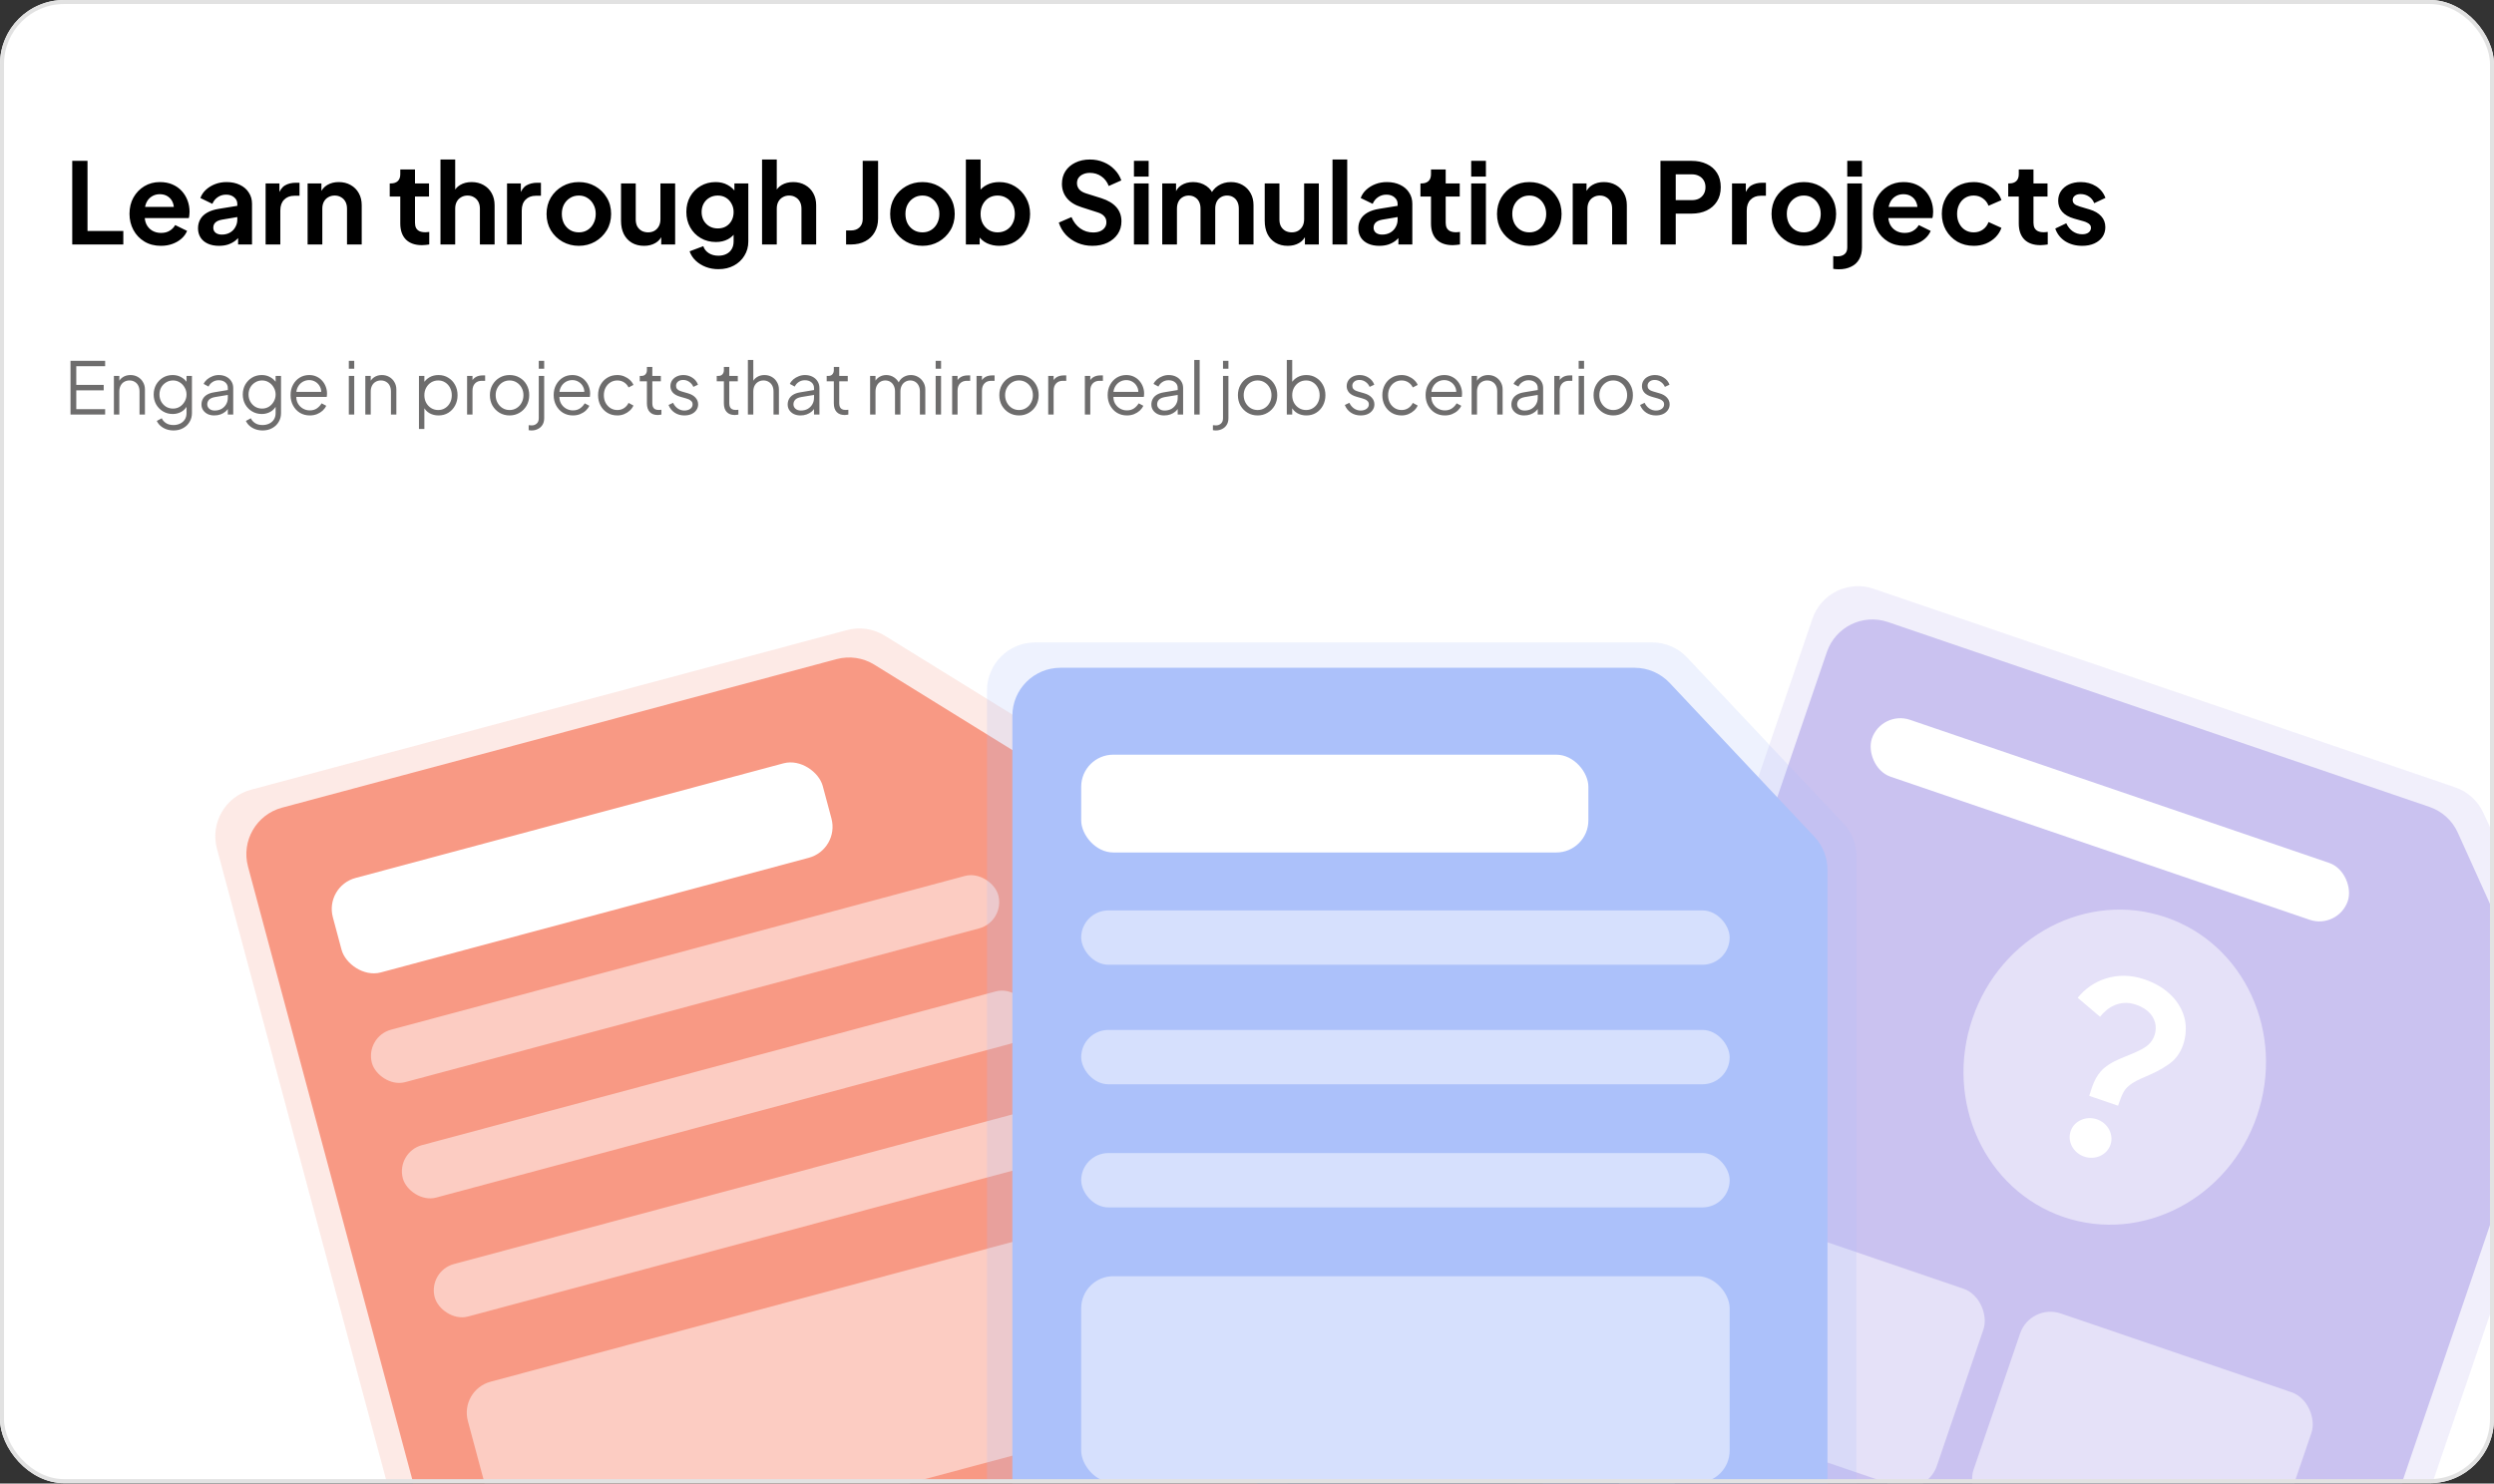 <svg width="400" height="238" viewBox="0 0 400 238" fill="none" xmlns="http://www.w3.org/2000/svg">
<rect x="0" y="0" width="400" height="238" fill="#333333" stroke="none"/>
<g clip-path="url(#clip0_0_405)">
<rect width="400" height="237.942" rx="10.289" fill="white"/>
<path d="M293.004 104.604C294.381 100.571 298.767 98.418 302.8 99.795L389.653 129.454C391.671 130.143 393.314 131.636 394.192 133.58L408.12 164.413C408.927 166.2 409.024 168.228 408.39 170.083L367.088 291.033C365.711 295.066 361.325 297.22 357.291 295.842L248.536 258.705C244.503 257.327 242.35 252.941 243.727 248.908L293.004 104.604Z" fill="#CBC3F0"/>
<path d="M290.689 99.264C292.066 95.231 296.452 93.078 300.485 94.455L393.771 126.31C395.76 126.99 397.386 128.451 398.273 130.357L413.449 162.962C414.29 164.768 414.399 166.828 413.756 168.712L370.603 295.082C369.226 299.115 364.84 301.268 360.807 299.891L243.959 259.99C239.926 258.612 237.772 254.226 239.15 250.193L290.689 99.264Z" fill="#CBC3F0" fill-opacity="0.25"/>
<rect x="301.781" y="113.925" width="80.656" height="9.646" rx="4.823" transform="rotate(18.854 301.781 113.925)" fill="white"/>
<rect x="274.266" y="192.87" width="48.092" height="33.441" rx="5.145" transform="rotate(18.854 274.266 192.87)" fill="white" fill-opacity="0.5"/>
<rect x="325.656" y="209.06" width="49.375" height="33.441" rx="5.145" transform="rotate(18.854 325.656 209.06)" fill="white" fill-opacity="0.5"/>
<rect x="260.1" y="235.024" width="103.705" height="11.04" rx="5.145" transform="rotate(18.854 260.1 235.024)" fill="white" fill-opacity="0.5"/>
<ellipse cx="339.174" cy="171.204" rx="24.116" ry="25.402" transform="rotate(18.854 339.174 171.204)" fill="#E5E1F8"/>
<path d="M337.462 171.36C339.402 169.701 342.186 169.281 344.188 167.91C346.301 166.477 346.717 162.593 342.595 161.185C339.896 160.263 337.916 161.726 336.815 163.121L333.234 160.077C335.457 157.278 339.475 155.593 343.964 157.126C347.718 158.408 349.744 160.887 350.369 163.339C350.9 165.441 350.456 168.881 347.914 170.686C345.092 172.679 342.979 172.86 341.406 174.227C340.772 174.779 340.459 175.173 339.703 177.388L335.086 175.811C335.468 174.639 335.926 172.673 337.462 171.36ZM338.49 183.656C337.928 185.301 336.03 186.157 334.273 185.557C332.516 184.957 331.538 183.119 332.1 181.474C332.662 179.828 334.559 178.972 336.317 179.572C338.074 180.173 339.052 182.01 338.49 183.656Z" fill="white"/>
<path d="M39.776 139.026C38.673 134.909 41.116 130.678 45.233 129.575L134.176 105.742C136.232 105.192 138.425 105.514 140.235 106.635L169.05 124.469C170.721 125.503 171.935 127.135 172.443 129.033L205.52 252.479C206.624 256.596 204.18 260.827 200.064 261.931L88.694 291.772C84.577 292.875 80.345 290.432 79.242 286.315L39.776 139.026Z" fill="#F99A85"/>
<path d="M34.795 136.15C33.692 132.034 36.135 127.802 40.252 126.699L135.838 101.087C137.893 100.536 140.084 100.858 141.894 101.977L172.984 121.201C174.657 122.235 175.871 123.868 176.38 125.767L211.815 258.011C212.918 262.128 210.475 266.36 206.358 267.463L86.57 299.56C82.453 300.663 78.221 298.22 77.118 294.103L34.795 136.15Z" fill="#F99A85" fill-opacity="0.2"/>
<rect x="52.052" y="142.185" width="81.345" height="15.688" rx="5.145" transform="rotate(-15 52.052 142.185)" fill="white"/>
<rect x="58.518" y="166.318" width="104.005" height="8.716" rx="4.358" transform="rotate(-15 58.518 166.318)" fill="white" fill-opacity="0.5"/>
<rect x="63.481" y="184.839" width="104.005" height="8.716" rx="4.358" transform="rotate(-15 63.481 184.839)" fill="white" fill-opacity="0.5"/>
<rect x="68.594" y="203.921" width="104.005" height="8.716" rx="4.358" transform="rotate(-15 68.594 203.921)" fill="white" fill-opacity="0.5"/>
<rect x="73.707" y="223.003" width="104.005" height="33.119" rx="5.145" transform="rotate(-15 73.707 223.003)" fill="white" fill-opacity="0.5"/>
<path d="M11.586 39.222V25.807H14.035V37.061H19.779V39.222H11.586ZM25.81 39.438C24.802 39.438 23.92 39.21 23.163 38.754C22.407 38.297 21.819 37.679 21.399 36.899C20.979 36.119 20.769 35.254 20.769 34.306C20.769 33.322 20.979 32.451 21.399 31.695C21.831 30.927 22.413 30.321 23.145 29.877C23.89 29.432 24.718 29.21 25.63 29.21C26.399 29.21 27.071 29.336 27.647 29.588C28.235 29.84 28.733 30.189 29.142 30.633C29.55 31.077 29.862 31.587 30.078 32.163C30.294 32.727 30.402 33.34 30.402 34C30.402 34.168 30.39 34.342 30.366 34.522C30.354 34.702 30.324 34.858 30.276 34.99H22.713V33.19H28.944L27.827 34.036C27.935 33.484 27.905 32.992 27.737 32.559C27.581 32.127 27.317 31.785 26.945 31.533C26.585 31.281 26.146 31.155 25.63 31.155C25.138 31.155 24.7 31.281 24.316 31.533C23.932 31.773 23.638 32.133 23.434 32.614C23.241 33.082 23.169 33.652 23.218 34.324C23.169 34.924 23.247 35.459 23.452 35.927C23.668 36.383 23.98 36.737 24.388 36.989C24.808 37.241 25.288 37.367 25.828 37.367C26.369 37.367 26.825 37.253 27.197 37.025C27.581 36.797 27.881 36.491 28.097 36.107L30.006 37.043C29.814 37.511 29.514 37.925 29.106 38.285C28.697 38.646 28.211 38.928 27.647 39.132C27.095 39.336 26.483 39.438 25.81 39.438ZM35.126 39.438C34.442 39.438 33.848 39.324 33.343 39.096C32.839 38.868 32.449 38.544 32.173 38.123C31.897 37.691 31.759 37.193 31.759 36.629C31.759 36.089 31.879 35.609 32.119 35.188C32.359 34.756 32.731 34.396 33.235 34.108C33.74 33.82 34.376 33.616 35.144 33.496L38.349 32.974V34.774L35.594 35.242C35.126 35.327 34.778 35.477 34.55 35.693C34.322 35.909 34.208 36.191 34.208 36.539C34.208 36.875 34.334 37.145 34.586 37.349C34.85 37.541 35.174 37.637 35.558 37.637C36.05 37.637 36.483 37.535 36.855 37.331C37.239 37.115 37.533 36.821 37.737 36.449C37.953 36.077 38.061 35.669 38.061 35.224V32.703C38.061 32.283 37.893 31.935 37.557 31.659C37.233 31.371 36.801 31.227 36.261 31.227C35.756 31.227 35.306 31.365 34.91 31.641C34.526 31.905 34.244 32.259 34.064 32.703L32.137 31.767C32.329 31.251 32.629 30.807 33.037 30.435C33.458 30.051 33.95 29.75 34.514 29.534C35.078 29.318 35.69 29.21 36.35 29.21C37.155 29.21 37.863 29.36 38.475 29.66C39.087 29.949 39.562 30.357 39.898 30.885C40.246 31.401 40.42 32.007 40.42 32.703V39.222H38.187V37.547L38.691 37.511C38.439 37.931 38.139 38.285 37.791 38.574C37.443 38.85 37.047 39.066 36.603 39.222C36.158 39.366 35.666 39.438 35.126 39.438ZM42.6 39.222V29.426H44.815V31.605L44.635 31.281C44.863 30.549 45.217 30.039 45.697 29.75C46.189 29.462 46.778 29.318 47.462 29.318H48.038V31.407H47.192C46.52 31.407 45.979 31.617 45.571 32.037C45.163 32.445 44.959 33.022 44.959 33.766V39.222H42.6ZM49.335 39.222V29.426H51.55V31.353L51.37 31.011C51.598 30.423 51.97 29.979 52.486 29.678C53.014 29.366 53.627 29.21 54.323 29.21C55.043 29.21 55.679 29.366 56.231 29.678C56.796 29.991 57.234 30.429 57.546 30.993C57.858 31.545 58.014 32.187 58.014 32.92V39.222H55.655V33.478C55.655 33.046 55.571 32.673 55.403 32.361C55.235 32.049 55.001 31.809 54.701 31.641C54.413 31.461 54.071 31.371 53.675 31.371C53.29 31.371 52.948 31.461 52.648 31.641C52.348 31.809 52.114 32.049 51.946 32.361C51.778 32.673 51.694 33.046 51.694 33.478V39.222H49.335ZM67.675 39.33C66.57 39.33 65.712 39.03 65.1 38.43C64.499 37.817 64.199 36.959 64.199 35.855V31.533H62.507V29.426H62.687C63.167 29.426 63.539 29.3 63.803 29.048C64.067 28.796 64.199 28.43 64.199 27.95V27.194H66.558V29.426H68.809V31.533H66.558V35.729C66.558 36.053 66.612 36.329 66.72 36.557C66.84 36.785 67.02 36.959 67.26 37.079C67.513 37.199 67.831 37.259 68.215 37.259C68.299 37.259 68.395 37.253 68.503 37.241C68.623 37.229 68.737 37.217 68.845 37.205V39.222C68.677 39.246 68.485 39.27 68.269 39.294C68.053 39.318 67.855 39.33 67.675 39.33ZM70.647 39.222V25.591H73.006V31.353L72.682 31.011C72.91 30.423 73.282 29.979 73.798 29.678C74.327 29.366 74.939 29.21 75.635 29.21C76.355 29.21 76.992 29.366 77.544 29.678C78.108 29.991 78.546 30.429 78.858 30.993C79.17 31.545 79.326 32.187 79.326 32.92V39.222H76.968V33.478C76.968 33.046 76.883 32.673 76.715 32.361C76.547 32.049 76.313 31.809 76.013 31.641C75.725 31.461 75.383 31.371 74.987 31.371C74.603 31.371 74.261 31.461 73.96 31.641C73.66 31.809 73.426 32.049 73.258 32.361C73.09 32.673 73.006 33.046 73.006 33.478V39.222H70.647ZM81.321 39.222V29.426H83.536V31.605L83.356 31.281C83.584 30.549 83.938 30.039 84.418 29.75C84.91 29.462 85.499 29.318 86.183 29.318H86.759V31.407H85.913C85.24 31.407 84.7 31.617 84.292 32.037C83.884 32.445 83.68 33.022 83.68 33.766V39.222H81.321ZM92.846 39.438C91.885 39.438 91.009 39.216 90.217 38.772C89.436 38.328 88.812 37.721 88.344 36.953C87.888 36.185 87.66 35.309 87.66 34.324C87.66 33.34 87.888 32.463 88.344 31.695C88.812 30.927 89.436 30.321 90.217 29.877C90.997 29.432 91.873 29.21 92.846 29.21C93.806 29.21 94.676 29.432 95.457 29.877C96.237 30.321 96.855 30.927 97.311 31.695C97.779 32.451 98.013 33.328 98.013 34.324C98.013 35.309 97.779 36.185 97.311 36.953C96.843 37.721 96.219 38.328 95.439 38.772C94.658 39.216 93.794 39.438 92.846 39.438ZM92.846 37.277C93.374 37.277 93.836 37.151 94.232 36.899C94.64 36.647 94.958 36.299 95.186 35.855C95.427 35.398 95.546 34.888 95.546 34.324C95.546 33.748 95.427 33.244 95.186 32.812C94.958 32.367 94.64 32.019 94.232 31.767C93.836 31.503 93.374 31.371 92.846 31.371C92.305 31.371 91.831 31.503 91.423 31.767C91.015 32.019 90.691 32.367 90.451 32.812C90.223 33.244 90.109 33.748 90.109 34.324C90.109 34.888 90.223 35.398 90.451 35.855C90.691 36.299 91.015 36.647 91.423 36.899C91.831 37.151 92.305 37.277 92.846 37.277ZM103.295 39.438C102.539 39.438 101.879 39.27 101.315 38.934C100.763 38.598 100.336 38.13 100.036 37.529C99.748 36.929 99.604 36.227 99.604 35.422V29.426H101.963V35.224C101.963 35.633 102.041 35.993 102.197 36.305C102.365 36.605 102.599 36.845 102.899 37.025C103.211 37.193 103.56 37.277 103.944 37.277C104.328 37.277 104.67 37.193 104.97 37.025C105.27 36.845 105.504 36.599 105.672 36.287C105.84 35.975 105.924 35.603 105.924 35.17V29.426H108.283V39.222H106.05V37.295L106.249 37.637C106.02 38.237 105.642 38.688 105.114 38.988C104.598 39.288 103.992 39.438 103.295 39.438ZM115.23 43.183C114.497 43.183 113.819 43.063 113.195 42.823C112.571 42.583 112.03 42.247 111.574 41.815C111.13 41.395 110.806 40.897 110.602 40.32L112.799 39.492C112.943 39.948 113.225 40.314 113.645 40.59C114.077 40.879 114.605 41.023 115.23 41.023C115.71 41.023 116.13 40.932 116.49 40.752C116.862 40.572 117.15 40.308 117.354 39.96C117.558 39.624 117.66 39.216 117.66 38.736V36.503L118.111 37.043C117.775 37.631 117.324 38.075 116.76 38.376C116.196 38.676 115.554 38.826 114.833 38.826C113.921 38.826 113.105 38.616 112.385 38.196C111.664 37.775 111.1 37.199 110.692 36.467C110.284 35.735 110.08 34.912 110.08 34C110.08 33.076 110.284 32.253 110.692 31.533C111.1 30.813 111.658 30.249 112.367 29.84C113.075 29.42 113.879 29.21 114.779 29.21C115.512 29.21 116.154 29.366 116.706 29.678C117.27 29.979 117.739 30.417 118.111 30.993L117.787 31.587V29.426H120.019V38.736C120.019 39.588 119.809 40.35 119.389 41.023C118.981 41.695 118.417 42.223 117.697 42.607C116.988 42.991 116.166 43.183 115.23 43.183ZM115.122 36.647C115.626 36.647 116.064 36.539 116.436 36.323C116.82 36.095 117.12 35.783 117.336 35.386C117.552 34.99 117.66 34.534 117.66 34.018C117.66 33.514 117.546 33.064 117.318 32.667C117.102 32.259 116.802 31.941 116.418 31.713C116.046 31.485 115.614 31.371 115.122 31.371C114.629 31.371 114.185 31.485 113.789 31.713C113.393 31.941 113.081 32.259 112.853 32.667C112.637 33.064 112.529 33.514 112.529 34.018C112.529 34.522 112.637 34.972 112.853 35.368C113.081 35.765 113.387 36.077 113.771 36.305C114.167 36.533 114.617 36.647 115.122 36.647ZM122.222 39.222V25.591H124.581V31.353L124.257 31.011C124.485 30.423 124.857 29.979 125.373 29.678C125.902 29.366 126.514 29.21 127.21 29.21C127.93 29.21 128.567 29.366 129.119 29.678C129.683 29.991 130.121 30.429 130.433 30.993C130.745 31.545 130.901 32.187 130.901 32.92V39.222H128.543V33.478C128.543 33.046 128.459 32.673 128.29 32.361C128.122 32.049 127.888 31.809 127.588 31.641C127.3 31.461 126.958 31.371 126.562 31.371C126.178 31.371 125.836 31.461 125.535 31.641C125.235 31.809 125.001 32.049 124.833 32.361C124.665 32.673 124.581 33.046 124.581 33.478V39.222H122.222ZM135.7 39.222V36.971H136.475C137.051 36.971 137.507 36.809 137.843 36.485C138.191 36.149 138.365 35.705 138.365 35.152V25.807H140.832V35.062C140.832 35.891 140.652 36.617 140.292 37.241C139.944 37.865 139.44 38.352 138.779 38.7C138.131 39.048 137.363 39.222 136.475 39.222H135.7ZM147.955 39.438C146.995 39.438 146.118 39.216 145.326 38.772C144.546 38.328 143.922 37.721 143.453 36.953C142.997 36.185 142.769 35.309 142.769 34.324C142.769 33.34 142.997 32.463 143.453 31.695C143.922 30.927 144.546 30.321 145.326 29.877C146.106 29.432 146.983 29.21 147.955 29.21C148.915 29.21 149.786 29.432 150.566 29.877C151.346 30.321 151.964 30.927 152.421 31.695C152.889 32.451 153.123 33.328 153.123 34.324C153.123 35.309 152.889 36.185 152.421 36.953C151.952 37.721 151.328 38.328 150.548 38.772C149.768 39.216 148.903 39.438 147.955 39.438ZM147.955 37.277C148.483 37.277 148.945 37.151 149.342 36.899C149.75 36.647 150.068 36.299 150.296 35.855C150.536 35.398 150.656 34.888 150.656 34.324C150.656 33.748 150.536 33.244 150.296 32.812C150.068 32.367 149.75 32.019 149.342 31.767C148.945 31.503 148.483 31.371 147.955 31.371C147.415 31.371 146.941 31.503 146.533 31.767C146.124 32.019 145.8 32.367 145.56 32.812C145.332 33.244 145.218 33.748 145.218 34.324C145.218 34.888 145.332 35.398 145.56 35.855C145.8 36.299 146.124 36.647 146.533 36.899C146.941 37.151 147.415 37.277 147.955 37.277ZM160.26 39.438C159.551 39.438 158.897 39.3 158.297 39.024C157.709 38.736 157.241 38.328 156.892 37.799L157.127 37.331V39.222H154.912V25.591H157.271V31.371L156.91 30.885C157.247 30.357 157.703 29.949 158.279 29.66C158.855 29.36 159.521 29.21 160.278 29.21C161.202 29.21 162.036 29.438 162.781 29.895C163.525 30.351 164.113 30.963 164.545 31.731C164.989 32.499 165.211 33.364 165.211 34.324C165.211 35.273 164.995 36.137 164.563 36.917C164.131 37.697 163.543 38.316 162.799 38.772C162.054 39.216 161.208 39.438 160.26 39.438ZM159.99 37.277C160.53 37.277 161.01 37.151 161.43 36.899C161.85 36.647 162.174 36.299 162.402 35.855C162.642 35.41 162.763 34.9 162.763 34.324C162.763 33.748 162.642 33.244 162.402 32.812C162.174 32.367 161.85 32.019 161.43 31.767C161.01 31.503 160.53 31.371 159.99 31.371C159.473 31.371 159.005 31.497 158.585 31.749C158.177 32.001 157.853 32.355 157.613 32.812C157.385 33.256 157.271 33.76 157.271 34.324C157.271 34.9 157.385 35.41 157.613 35.855C157.853 36.299 158.177 36.647 158.585 36.899C159.005 37.151 159.473 37.277 159.99 37.277ZM175.198 39.438C174.346 39.438 173.553 39.282 172.821 38.97C172.101 38.658 171.477 38.225 170.948 37.673C170.432 37.109 170.054 36.455 169.814 35.711L171.849 34.828C172.173 35.597 172.641 36.203 173.253 36.647C173.865 37.079 174.556 37.295 175.324 37.295C175.756 37.295 176.128 37.229 176.44 37.097C176.765 36.953 177.011 36.761 177.179 36.521C177.359 36.281 177.449 35.993 177.449 35.657C177.449 35.26 177.329 34.936 177.089 34.684C176.861 34.42 176.512 34.216 176.044 34.072L173.469 33.244C172.425 32.92 171.639 32.433 171.11 31.785C170.582 31.137 170.318 30.375 170.318 29.498C170.318 28.73 170.504 28.052 170.876 27.464C171.261 26.875 171.789 26.419 172.461 26.095C173.145 25.759 173.925 25.591 174.802 25.591C175.606 25.591 176.344 25.735 177.017 26.023C177.689 26.299 178.265 26.689 178.745 27.194C179.237 27.686 179.604 28.268 179.844 28.94L177.827 29.84C177.563 29.168 177.167 28.652 176.638 28.292C176.11 27.92 175.498 27.734 174.802 27.734C174.394 27.734 174.034 27.806 173.721 27.95C173.409 28.082 173.163 28.274 172.983 28.526C172.815 28.766 172.731 29.054 172.731 29.39C172.731 29.762 172.851 30.093 173.091 30.381C173.331 30.657 173.697 30.873 174.19 31.029L176.656 31.803C177.725 32.151 178.523 32.632 179.051 33.244C179.592 33.856 179.862 34.612 179.862 35.513C179.862 36.281 179.664 36.959 179.267 37.547C178.871 38.136 178.325 38.598 177.629 38.934C176.933 39.27 176.122 39.438 175.198 39.438ZM181.869 39.222V29.426H184.227V39.222H181.869ZM181.869 28.328V25.807H184.227V28.328H181.869ZM186.405 39.222V29.426H188.62V31.695L188.368 31.317C188.548 30.609 188.908 30.081 189.448 29.733C189.989 29.384 190.625 29.21 191.357 29.21C192.161 29.21 192.87 29.42 193.482 29.84C194.094 30.261 194.49 30.813 194.67 31.497L194.004 31.551C194.304 30.771 194.754 30.189 195.355 29.805C195.955 29.408 196.645 29.21 197.425 29.21C198.122 29.21 198.74 29.366 199.28 29.678C199.832 29.991 200.264 30.429 200.576 30.993C200.889 31.545 201.045 32.187 201.045 32.92V39.222H198.686V33.478C198.686 33.046 198.608 32.673 198.452 32.361C198.296 32.049 198.08 31.809 197.803 31.641C197.527 31.461 197.191 31.371 196.795 31.371C196.423 31.371 196.093 31.461 195.805 31.641C195.517 31.809 195.295 32.049 195.139 32.361C194.982 32.673 194.904 33.046 194.904 33.478V39.222H192.546V33.478C192.546 33.046 192.468 32.673 192.312 32.361C192.155 32.049 191.933 31.809 191.645 31.641C191.369 31.461 191.039 31.371 190.655 31.371C190.283 31.371 189.953 31.461 189.665 31.641C189.376 31.809 189.154 32.049 188.998 32.361C188.842 32.673 188.764 33.046 188.764 33.478V39.222H186.405ZM206.533 39.438C205.777 39.438 205.117 39.27 204.553 38.934C204.001 38.598 203.574 38.13 203.274 37.529C202.986 36.929 202.842 36.227 202.842 35.422V29.426H205.201V35.224C205.201 35.633 205.279 35.993 205.435 36.305C205.603 36.605 205.837 36.845 206.137 37.025C206.449 37.193 206.798 37.277 207.182 37.277C207.566 37.277 207.908 37.193 208.208 37.025C208.508 36.845 208.742 36.599 208.91 36.287C209.078 35.975 209.162 35.603 209.162 35.17V29.426H211.521V39.222H209.288V37.295L209.487 37.637C209.258 38.237 208.88 38.688 208.352 38.988C207.836 39.288 207.23 39.438 206.533 39.438ZM213.714 39.222V25.591H216.073V39.222H213.714ZM221.222 39.438C220.538 39.438 219.943 39.324 219.439 39.096C218.935 38.868 218.545 38.544 218.269 38.123C217.993 37.691 217.855 37.193 217.855 36.629C217.855 36.089 217.975 35.609 218.215 35.188C218.455 34.756 218.827 34.396 219.331 34.108C219.835 33.82 220.472 33.616 221.24 33.496L224.445 32.974V34.774L221.69 35.242C221.222 35.327 220.874 35.477 220.646 35.693C220.418 35.909 220.303 36.191 220.303 36.539C220.303 36.875 220.43 37.145 220.682 37.349C220.946 37.541 221.27 37.637 221.654 37.637C222.146 37.637 222.578 37.535 222.95 37.331C223.335 37.115 223.629 36.821 223.833 36.449C224.049 36.077 224.157 35.669 224.157 35.224V32.703C224.157 32.283 223.989 31.935 223.653 31.659C223.329 31.371 222.896 31.227 222.356 31.227C221.852 31.227 221.402 31.365 221.006 31.641C220.622 31.905 220.339 32.259 220.159 32.703L218.233 31.767C218.425 31.251 218.725 30.807 219.133 30.435C219.553 30.051 220.045 29.75 220.61 29.534C221.174 29.318 221.786 29.21 222.446 29.21C223.251 29.21 223.959 29.36 224.571 29.66C225.183 29.949 225.657 30.357 225.994 30.885C226.342 31.401 226.516 32.007 226.516 32.703V39.222H224.283V37.547L224.787 37.511C224.535 37.931 224.235 38.285 223.887 38.574C223.539 38.85 223.142 39.066 222.698 39.222C222.254 39.366 221.762 39.438 221.222 39.438ZM232.986 39.33C231.881 39.33 231.023 39.03 230.411 38.43C229.81 37.817 229.51 36.959 229.51 35.855V31.533H227.818V29.426H227.998C228.478 29.426 228.85 29.3 229.114 29.048C229.378 28.796 229.51 28.43 229.51 27.95V27.194H231.869V29.426H234.12V31.533H231.869V35.729C231.869 36.053 231.923 36.329 232.031 36.557C232.151 36.785 232.331 36.959 232.571 37.079C232.824 37.199 233.142 37.259 233.526 37.259C233.61 37.259 233.706 37.253 233.814 37.241C233.934 37.229 234.048 37.217 234.156 37.205V39.222C233.988 39.246 233.796 39.27 233.58 39.294C233.364 39.318 233.166 39.33 232.986 39.33ZM235.958 39.222V29.426H238.317V39.222H235.958ZM235.958 28.328V25.807H238.317V28.328H235.958ZM245.285 39.438C244.324 39.438 243.448 39.216 242.656 38.772C241.876 38.328 241.251 37.721 240.783 36.953C240.327 36.185 240.099 35.309 240.099 34.324C240.099 33.34 240.327 32.463 240.783 31.695C241.251 30.927 241.876 30.321 242.656 29.877C243.436 29.432 244.312 29.21 245.285 29.21C246.245 29.21 247.115 29.432 247.896 29.877C248.676 30.321 249.294 30.927 249.75 31.695C250.218 32.451 250.453 33.328 250.453 34.324C250.453 35.309 250.218 36.185 249.75 36.953C249.282 37.721 248.658 38.328 247.878 38.772C247.097 39.216 246.233 39.438 245.285 39.438ZM245.285 37.277C245.813 37.277 246.275 37.151 246.671 36.899C247.079 36.647 247.397 36.299 247.626 35.855C247.866 35.398 247.986 34.888 247.986 34.324C247.986 33.748 247.866 33.244 247.626 32.812C247.397 32.367 247.079 32.019 246.671 31.767C246.275 31.503 245.813 31.371 245.285 31.371C244.745 31.371 244.27 31.503 243.862 31.767C243.454 32.019 243.13 32.367 242.89 32.812C242.662 33.244 242.548 33.748 242.548 34.324C242.548 34.888 242.662 35.398 242.89 35.855C243.13 36.299 243.454 36.647 243.862 36.899C244.27 37.151 244.745 37.277 245.285 37.277ZM252.241 39.222V29.426H254.456V31.353L254.276 31.011C254.504 30.423 254.876 29.979 255.393 29.678C255.921 29.366 256.533 29.21 257.229 29.21C257.949 29.21 258.586 29.366 259.138 29.678C259.702 29.991 260.14 30.429 260.452 30.993C260.764 31.545 260.92 32.187 260.92 32.92V39.222H258.562V33.478C258.562 33.046 258.478 32.673 258.31 32.361C258.142 32.049 257.907 31.809 257.607 31.641C257.319 31.461 256.977 31.371 256.581 31.371C256.197 31.371 255.855 31.461 255.555 31.641C255.254 31.809 255.02 32.049 254.852 32.361C254.684 32.673 254.6 33.046 254.6 33.478V39.222H252.241ZM266.314 39.222V25.807H271.319C272.232 25.807 273.036 25.975 273.732 26.311C274.44 26.635 274.993 27.116 275.389 27.752C275.785 28.376 275.983 29.138 275.983 30.039C275.983 30.927 275.779 31.689 275.371 32.325C274.975 32.95 274.428 33.43 273.732 33.766C273.036 34.102 272.232 34.27 271.319 34.27H268.762V39.222H266.314ZM268.762 32.109H271.355C271.8 32.109 272.184 32.025 272.508 31.857C272.832 31.677 273.084 31.431 273.264 31.119C273.444 30.807 273.534 30.447 273.534 30.039C273.534 29.618 273.444 29.258 273.264 28.958C273.084 28.646 272.832 28.406 272.508 28.238C272.184 28.058 271.8 27.968 271.355 27.968H268.762V32.109ZM277.792 39.222V29.426H280.006V31.605L279.826 31.281C280.054 30.549 280.408 30.039 280.889 29.75C281.381 29.462 281.969 29.318 282.653 29.318H283.229V31.407H282.383C281.711 31.407 281.171 31.617 280.763 32.037C280.354 32.445 280.15 33.022 280.15 33.766V39.222H277.792ZM289.316 39.438C288.356 39.438 287.479 39.216 286.687 38.772C285.907 38.328 285.283 37.721 284.814 36.953C284.358 36.185 284.13 35.309 284.13 34.324C284.13 33.34 284.358 32.463 284.814 31.695C285.283 30.927 285.907 30.321 286.687 29.877C287.467 29.432 288.344 29.21 289.316 29.21C290.276 29.21 291.147 29.432 291.927 29.877C292.707 30.321 293.326 30.927 293.782 31.695C294.25 32.451 294.484 33.328 294.484 34.324C294.484 35.309 294.25 36.185 293.782 36.953C293.314 37.721 292.689 38.328 291.909 38.772C291.129 39.216 290.264 39.438 289.316 39.438ZM289.316 37.277C289.844 37.277 290.306 37.151 290.703 36.899C291.111 36.647 291.429 36.299 291.657 35.855C291.897 35.398 292.017 34.888 292.017 34.324C292.017 33.748 291.897 33.244 291.657 32.812C291.429 32.367 291.111 32.019 290.703 31.767C290.306 31.503 289.844 31.371 289.316 31.371C288.776 31.371 288.302 31.503 287.894 31.767C287.485 32.019 287.161 32.367 286.921 32.812C286.693 33.244 286.579 33.748 286.579 34.324C286.579 34.888 286.693 35.398 286.921 35.855C287.161 36.299 287.485 36.647 287.894 36.899C288.302 37.151 288.776 37.277 289.316 37.277ZM294.922 43.201C294.766 43.201 294.604 43.195 294.436 43.183C294.268 43.171 294.13 43.153 294.022 43.129V41.077C294.238 41.112 294.454 41.13 294.67 41.13C295.174 41.13 295.564 41.011 295.841 40.77C296.129 40.542 296.273 40.188 296.273 39.708V29.426H298.632V39.708C298.632 40.452 298.482 41.083 298.181 41.599C297.881 42.127 297.449 42.523 296.885 42.787C296.333 43.063 295.679 43.201 294.922 43.201ZM296.273 28.328V25.807H298.632V28.328H296.273ZM305.455 39.438C304.447 39.438 303.564 39.21 302.808 38.754C302.052 38.297 301.464 37.679 301.044 36.899C300.623 36.119 300.413 35.254 300.413 34.306C300.413 33.322 300.623 32.451 301.044 31.695C301.476 30.927 302.058 30.321 302.79 29.877C303.534 29.432 304.363 29.21 305.275 29.21C306.043 29.21 306.716 29.336 307.292 29.588C307.88 29.84 308.378 30.189 308.786 30.633C309.195 31.077 309.507 31.587 309.723 32.163C309.939 32.727 310.047 33.34 310.047 34C310.047 34.168 310.035 34.342 310.011 34.522C309.999 34.702 309.969 34.858 309.921 34.99H302.358V33.19H308.588L307.472 34.036C307.58 33.484 307.55 32.992 307.382 32.559C307.226 32.127 306.962 31.785 306.59 31.533C306.229 31.281 305.791 31.155 305.275 31.155C304.783 31.155 304.345 31.281 303.961 31.533C303.577 31.773 303.282 32.133 303.078 32.614C302.886 33.082 302.814 33.652 302.862 34.324C302.814 34.924 302.892 35.459 303.096 35.927C303.312 36.383 303.625 36.737 304.033 36.989C304.453 37.241 304.933 37.367 305.473 37.367C306.013 37.367 306.47 37.253 306.842 37.025C307.226 36.797 307.526 36.491 307.742 36.107L309.651 37.043C309.459 37.511 309.158 37.925 308.75 38.285C308.342 38.646 307.856 38.928 307.292 39.132C306.74 39.336 306.127 39.438 305.455 39.438ZM316.553 39.438C315.58 39.438 314.704 39.216 313.924 38.772C313.155 38.316 312.549 37.703 312.105 36.935C311.661 36.155 311.439 35.279 311.439 34.306C311.439 33.334 311.661 32.463 312.105 31.695C312.549 30.927 313.155 30.321 313.924 29.877C314.704 29.432 315.58 29.21 316.553 29.21C317.249 29.21 317.897 29.336 318.497 29.588C319.098 29.828 319.614 30.165 320.046 30.597C320.49 31.017 320.808 31.521 321 32.109L318.929 33.01C318.749 32.517 318.443 32.121 318.011 31.821C317.591 31.521 317.105 31.371 316.553 31.371C316.036 31.371 315.574 31.497 315.166 31.749C314.77 32.001 314.458 32.349 314.23 32.794C314.002 33.238 313.888 33.748 313.888 34.324C313.888 34.9 314.002 35.41 314.23 35.855C314.458 36.299 314.77 36.647 315.166 36.899C315.574 37.151 316.036 37.277 316.553 37.277C317.117 37.277 317.609 37.127 318.029 36.827C318.449 36.527 318.749 36.125 318.929 35.621L321 36.557C320.808 37.109 320.496 37.607 320.064 38.051C319.632 38.484 319.116 38.826 318.515 39.078C317.915 39.318 317.261 39.438 316.553 39.438ZM327.256 39.33C326.151 39.33 325.293 39.03 324.681 38.43C324.08 37.817 323.78 36.959 323.78 35.855V31.533H322.088V29.426H322.268C322.748 29.426 323.12 29.3 323.384 29.048C323.648 28.796 323.78 28.43 323.78 27.95V27.194H326.139V29.426H328.39V31.533H326.139V35.729C326.139 36.053 326.193 36.329 326.301 36.557C326.421 36.785 326.601 36.959 326.841 37.079C327.094 37.199 327.412 37.259 327.796 37.259C327.88 37.259 327.976 37.253 328.084 37.241C328.204 37.229 328.318 37.217 328.426 37.205V39.222C328.258 39.246 328.066 39.27 327.85 39.294C327.634 39.318 327.436 39.33 327.256 39.33ZM333.956 39.438C332.911 39.438 331.999 39.192 331.219 38.7C330.45 38.196 329.922 37.517 329.634 36.665L331.399 35.819C331.651 36.371 331.999 36.803 332.443 37.115C332.899 37.427 333.403 37.583 333.956 37.583C334.388 37.583 334.73 37.487 334.982 37.295C335.234 37.103 335.36 36.851 335.36 36.539C335.36 36.347 335.306 36.191 335.198 36.071C335.102 35.939 334.964 35.831 334.784 35.747C334.616 35.651 334.43 35.573 334.226 35.513L332.623 35.062C331.795 34.822 331.165 34.456 330.732 33.964C330.312 33.472 330.102 32.89 330.102 32.217C330.102 31.617 330.252 31.095 330.552 30.651C330.864 30.195 331.291 29.84 331.831 29.588C332.383 29.336 333.013 29.21 333.721 29.21C334.646 29.21 335.462 29.432 336.17 29.877C336.879 30.321 337.383 30.945 337.683 31.749L335.882 32.596C335.714 32.151 335.432 31.797 335.036 31.533C334.64 31.269 334.196 31.137 333.703 31.137C333.307 31.137 332.995 31.227 332.767 31.407C332.539 31.587 332.425 31.821 332.425 32.109C332.425 32.289 332.473 32.445 332.569 32.578C332.665 32.709 332.797 32.818 332.965 32.902C333.145 32.986 333.349 33.064 333.577 33.136L335.144 33.604C335.948 33.844 336.567 34.204 336.999 34.684C337.443 35.164 337.665 35.753 337.665 36.449C337.665 37.037 337.509 37.559 337.197 38.015C336.885 38.46 336.452 38.808 335.9 39.06C335.348 39.312 334.7 39.438 333.956 39.438Z" fill="black"/>
<path d="M11.308 66.511V57.888H16.864V58.756H12.234V61.754H16.633V62.622H12.234V65.643H16.864V66.511H11.308ZM18.268 66.511V60.307H19.137V61.511L18.94 61.464C19.094 61.063 19.345 60.747 19.692 60.515C20.047 60.284 20.456 60.168 20.919 60.168C21.359 60.168 21.753 60.268 22.1 60.469C22.455 60.669 22.733 60.947 22.933 61.302C23.142 61.65 23.246 62.043 23.246 62.483V66.511H22.378V62.819C22.378 62.441 22.308 62.12 22.169 61.858C22.038 61.596 21.849 61.395 21.602 61.256C21.363 61.109 21.085 61.036 20.769 61.036C20.452 61.036 20.171 61.109 19.924 61.256C19.677 61.395 19.484 61.599 19.345 61.87C19.206 62.132 19.137 62.448 19.137 62.819V66.511H18.268ZM27.844 69.058C27.42 69.058 27.026 68.992 26.664 68.861C26.309 68.73 26 68.549 25.738 68.317C25.483 68.093 25.286 67.831 25.147 67.53L25.946 67.102C26.069 67.395 26.289 67.65 26.606 67.866C26.922 68.082 27.327 68.19 27.821 68.19C28.199 68.19 28.547 68.116 28.863 67.97C29.179 67.823 29.434 67.607 29.627 67.322C29.82 67.036 29.916 66.685 29.916 66.268V64.891L30.055 65.018C29.839 65.466 29.519 65.813 29.095 66.06C28.67 66.299 28.207 66.419 27.705 66.419C27.127 66.419 26.606 66.28 26.143 66.002C25.68 65.724 25.313 65.35 25.043 64.879C24.781 64.401 24.649 63.872 24.649 63.293C24.649 62.707 24.781 62.178 25.043 61.707C25.313 61.237 25.676 60.862 26.131 60.585C26.594 60.307 27.119 60.168 27.705 60.168C28.207 60.168 28.662 60.284 29.071 60.515C29.488 60.747 29.816 61.059 30.055 61.453L29.916 61.696V60.307H30.785V66.268C30.785 66.801 30.657 67.275 30.402 67.692C30.156 68.116 29.808 68.448 29.361 68.688C28.921 68.934 28.415 69.058 27.844 69.058ZM27.752 65.55C28.153 65.55 28.516 65.45 28.84 65.249C29.164 65.041 29.422 64.767 29.615 64.428C29.816 64.08 29.916 63.702 29.916 63.293C29.916 62.884 29.816 62.51 29.615 62.17C29.422 61.823 29.164 61.549 28.84 61.349C28.516 61.14 28.153 61.036 27.752 61.036C27.343 61.036 26.972 61.14 26.64 61.349C26.309 61.549 26.046 61.819 25.853 62.159C25.668 62.498 25.576 62.877 25.576 63.293C25.576 63.702 25.668 64.08 25.853 64.428C26.046 64.767 26.305 65.041 26.629 65.249C26.961 65.45 27.335 65.55 27.752 65.55ZM34.363 66.65C33.969 66.65 33.618 66.577 33.309 66.43C33.001 66.276 32.758 66.067 32.58 65.805C32.403 65.543 32.314 65.242 32.314 64.902C32.314 64.578 32.383 64.285 32.522 64.022C32.661 63.752 32.877 63.525 33.17 63.34C33.464 63.154 33.838 63.023 34.293 62.946L36.724 62.541V63.328L34.502 63.698C34.054 63.776 33.73 63.918 33.529 64.127C33.336 64.335 33.24 64.582 33.24 64.868C33.24 65.145 33.348 65.381 33.564 65.574C33.788 65.767 34.073 65.863 34.42 65.863C34.845 65.863 35.215 65.774 35.532 65.597C35.848 65.412 36.095 65.165 36.273 64.856C36.45 64.547 36.539 64.204 36.539 63.826V62.251C36.539 61.881 36.404 61.58 36.134 61.349C35.864 61.117 35.513 61.001 35.08 61.001C34.702 61.001 34.37 61.098 34.085 61.291C33.799 61.476 33.587 61.719 33.448 62.02L32.661 61.592C32.777 61.329 32.958 61.09 33.205 60.874C33.46 60.658 33.749 60.488 34.073 60.365C34.397 60.233 34.733 60.168 35.08 60.168C35.536 60.168 35.937 60.257 36.284 60.434C36.639 60.612 36.913 60.858 37.106 61.175C37.307 61.484 37.407 61.842 37.407 62.251V66.511H36.539V65.273L36.666 65.4C36.558 65.632 36.388 65.844 36.157 66.037C35.933 66.222 35.667 66.372 35.358 66.488C35.057 66.596 34.725 66.65 34.363 66.65ZM42.133 69.058C41.709 69.058 41.315 68.992 40.952 68.861C40.597 68.73 40.288 68.549 40.026 68.317C39.772 68.093 39.575 67.831 39.436 67.53L40.234 67.102C40.358 67.395 40.578 67.65 40.894 67.866C41.211 68.082 41.616 68.19 42.11 68.19C42.488 68.19 42.835 68.116 43.151 67.97C43.468 67.823 43.723 67.607 43.916 67.322C44.108 67.036 44.205 66.685 44.205 66.268V64.891L44.344 65.018C44.128 65.466 43.807 65.813 43.383 66.06C42.959 66.299 42.496 66.419 41.994 66.419C41.415 66.419 40.894 66.28 40.431 66.002C39.968 65.724 39.602 65.35 39.332 64.879C39.069 64.401 38.938 63.872 38.938 63.293C38.938 62.707 39.069 62.178 39.332 61.707C39.602 61.237 39.964 60.862 40.42 60.585C40.883 60.307 41.407 60.168 41.994 60.168C42.496 60.168 42.951 60.284 43.36 60.515C43.777 60.747 44.105 61.059 44.344 61.453L44.205 61.696V60.307H45.073V66.268C45.073 66.801 44.946 67.275 44.691 67.692C44.444 68.116 44.097 68.448 43.649 68.688C43.209 68.934 42.704 69.058 42.133 69.058ZM42.04 65.55C42.442 65.55 42.804 65.45 43.128 65.249C43.453 65.041 43.711 64.767 43.904 64.428C44.105 64.08 44.205 63.702 44.205 63.293C44.205 62.884 44.105 62.51 43.904 62.17C43.711 61.823 43.453 61.549 43.128 61.349C42.804 61.14 42.442 61.036 42.04 61.036C41.631 61.036 41.261 61.14 40.929 61.349C40.597 61.549 40.335 61.819 40.142 62.159C39.957 62.498 39.864 62.877 39.864 63.293C39.864 63.702 39.957 64.08 40.142 64.428C40.335 64.767 40.593 65.041 40.917 65.249C41.249 65.45 41.624 65.55 42.04 65.55ZM49.681 66.65C49.103 66.65 48.578 66.511 48.107 66.233C47.644 65.948 47.278 65.558 47.008 65.064C46.737 64.57 46.602 64.011 46.602 63.386C46.602 62.761 46.733 62.209 46.996 61.73C47.258 61.244 47.613 60.862 48.061 60.585C48.516 60.307 49.026 60.168 49.589 60.168C50.036 60.168 50.434 60.253 50.781 60.422C51.136 60.585 51.437 60.808 51.684 61.094C51.931 61.372 52.12 61.688 52.251 62.043C52.382 62.39 52.448 62.749 52.448 63.12C52.448 63.197 52.444 63.285 52.436 63.386C52.429 63.478 52.417 63.575 52.402 63.675H47.158V62.865H51.904L51.487 63.212C51.557 62.788 51.507 62.41 51.337 62.078C51.175 61.738 50.939 61.472 50.631 61.279C50.322 61.078 49.975 60.978 49.589 60.978C49.203 60.978 48.844 61.078 48.512 61.279C48.188 61.48 47.934 61.761 47.748 62.124C47.563 62.479 47.49 62.904 47.528 63.397C47.49 63.891 47.567 64.323 47.76 64.694C47.961 65.057 48.231 65.338 48.57 65.539C48.917 65.74 49.288 65.84 49.681 65.84C50.137 65.84 50.519 65.732 50.827 65.516C51.136 65.3 51.387 65.03 51.58 64.706L52.321 65.099C52.197 65.377 52.008 65.635 51.754 65.875C51.499 66.106 51.194 66.295 50.839 66.442C50.492 66.581 50.106 66.65 49.681 66.65ZM55.946 66.511V60.307H56.814V66.511H55.946ZM55.946 59.161V57.888H56.814V59.161H55.946ZM58.591 66.511V60.307H59.459V61.511L59.262 61.464C59.416 61.063 59.667 60.747 60.015 60.515C60.37 60.284 60.779 60.168 61.242 60.168C61.681 60.168 62.075 60.268 62.422 60.469C62.777 60.669 63.055 60.947 63.256 61.302C63.464 61.65 63.568 62.043 63.568 62.483V66.511H62.7V62.819C62.7 62.441 62.631 62.12 62.492 61.858C62.361 61.596 62.172 61.395 61.925 61.256C61.685 61.109 61.407 61.036 61.091 61.036C60.775 61.036 60.493 61.109 60.246 61.256C59.999 61.395 59.806 61.599 59.667 61.87C59.528 62.132 59.459 62.448 59.459 62.819V66.511H58.591ZM67.193 68.826V60.307H68.061V61.696L67.923 61.453C68.17 61.059 68.498 60.747 68.906 60.515C69.323 60.284 69.798 60.168 70.33 60.168C70.917 60.168 71.438 60.311 71.893 60.596C72.356 60.874 72.719 61.256 72.981 61.742C73.251 62.228 73.386 62.784 73.386 63.409C73.386 64.026 73.251 64.582 72.981 65.076C72.719 65.562 72.356 65.948 71.893 66.233C71.438 66.511 70.917 66.65 70.33 66.65C69.798 66.65 69.316 66.531 68.883 66.291C68.459 66.044 68.139 65.697 67.923 65.249L68.061 65.122V68.826H67.193ZM70.284 65.782C70.701 65.782 71.071 65.678 71.395 65.469C71.727 65.261 71.986 64.979 72.171 64.624C72.364 64.262 72.46 63.857 72.46 63.409C72.46 62.954 72.364 62.549 72.171 62.194C71.986 61.839 71.727 61.557 71.395 61.349C71.071 61.14 70.701 61.036 70.284 61.036C69.867 61.036 69.489 61.14 69.15 61.349C68.818 61.557 68.552 61.842 68.351 62.205C68.158 62.56 68.061 62.961 68.061 63.409C68.061 63.857 68.158 64.262 68.351 64.624C68.552 64.979 68.818 65.261 69.15 65.469C69.489 65.678 69.867 65.782 70.284 65.782ZM74.914 66.511V60.307H75.782V61.325L75.667 61.175C75.813 60.882 76.033 60.65 76.326 60.48C76.627 60.311 76.99 60.226 77.415 60.226H77.808V61.094H77.264C76.816 61.094 76.458 61.233 76.188 61.511C75.917 61.788 75.782 62.182 75.782 62.691V66.511H74.914ZM81.731 66.65C81.144 66.65 80.612 66.511 80.133 66.233C79.655 65.948 79.273 65.562 78.987 65.076C78.71 64.582 78.571 64.022 78.571 63.397C78.571 62.78 78.71 62.228 78.987 61.742C79.265 61.256 79.64 60.874 80.11 60.596C80.589 60.311 81.129 60.168 81.731 60.168C82.333 60.168 82.869 60.307 83.34 60.585C83.818 60.862 84.193 61.244 84.463 61.73C84.741 62.217 84.879 62.772 84.879 63.397C84.879 64.03 84.737 64.594 84.451 65.088C84.166 65.574 83.784 65.956 83.305 66.233C82.834 66.511 82.31 66.65 81.731 66.65ZM81.731 65.782C82.148 65.782 82.522 65.678 82.854 65.469C83.193 65.261 83.46 64.976 83.652 64.613C83.853 64.25 83.953 63.845 83.953 63.397C83.953 62.95 83.853 62.549 83.652 62.194C83.46 61.839 83.193 61.557 82.854 61.349C82.522 61.14 82.148 61.036 81.731 61.036C81.314 61.036 80.936 61.14 80.597 61.349C80.265 61.557 79.998 61.839 79.798 62.194C79.597 62.549 79.497 62.95 79.497 63.397C79.497 63.845 79.597 64.25 79.798 64.613C79.998 64.976 80.265 65.261 80.597 65.469C80.936 65.678 81.314 65.782 81.731 65.782ZM85.253 69.058C85.199 69.058 85.126 69.054 85.033 69.046C84.933 69.039 84.852 69.027 84.79 69.012V68.213C84.952 68.236 85.114 68.248 85.276 68.248C85.593 68.248 85.859 68.151 86.075 67.958C86.299 67.765 86.411 67.476 86.411 67.09V60.307H87.279V67.09C87.279 67.514 87.186 67.873 87.001 68.167C86.816 68.46 86.569 68.68 86.26 68.826C85.959 68.981 85.624 69.058 85.253 69.058ZM86.411 59.161V57.888H87.279V59.161H86.411ZM91.88 66.65C91.302 66.65 90.777 66.511 90.306 66.233C89.843 65.948 89.476 65.558 89.206 65.064C88.936 64.57 88.801 64.011 88.801 63.386C88.801 62.761 88.932 62.209 89.195 61.73C89.457 61.244 89.812 60.862 90.26 60.585C90.715 60.307 91.224 60.168 91.788 60.168C92.235 60.168 92.633 60.253 92.98 60.422C93.335 60.585 93.636 60.808 93.883 61.094C94.13 61.372 94.319 61.688 94.45 62.043C94.581 62.39 94.647 62.749 94.647 63.12C94.647 63.197 94.643 63.285 94.635 63.386C94.627 63.478 94.616 63.575 94.6 63.675H89.357V62.865H94.103L93.686 63.212C93.755 62.788 93.705 62.41 93.535 62.078C93.374 61.738 93.138 61.472 92.829 61.279C92.521 61.078 92.174 60.978 91.788 60.978C91.402 60.978 91.043 61.078 90.711 61.279C90.387 61.48 90.132 61.761 89.947 62.124C89.762 62.479 89.689 62.904 89.727 63.397C89.689 63.891 89.766 64.323 89.959 64.694C90.159 65.057 90.429 65.338 90.769 65.539C91.116 65.74 91.487 65.84 91.88 65.84C92.335 65.84 92.718 65.732 93.026 65.516C93.335 65.3 93.586 65.03 93.779 64.706L94.519 65.099C94.396 65.377 94.207 65.635 93.952 65.875C93.698 66.106 93.393 66.295 93.038 66.442C92.691 66.581 92.305 66.65 91.88 66.65ZM99.013 66.65C98.404 66.65 97.868 66.507 97.404 66.222C96.942 65.936 96.579 65.55 96.316 65.064C96.054 64.57 95.923 64.015 95.923 63.397C95.923 62.78 96.054 62.228 96.316 61.742C96.579 61.256 96.942 60.874 97.404 60.596C97.868 60.311 98.404 60.168 99.013 60.168C99.399 60.168 99.762 60.237 100.102 60.376C100.441 60.515 100.742 60.704 101.004 60.943C101.267 61.175 101.464 61.445 101.595 61.754L100.808 62.159C100.653 61.827 100.418 61.557 100.102 61.349C99.785 61.14 99.422 61.036 99.013 61.036C98.605 61.036 98.234 61.14 97.902 61.349C97.578 61.549 97.32 61.831 97.127 62.194C96.942 62.549 96.849 62.954 96.849 63.409C96.849 63.857 96.942 64.262 97.127 64.624C97.32 64.979 97.578 65.261 97.902 65.469C98.234 65.678 98.605 65.782 99.013 65.782C99.422 65.782 99.781 65.678 100.09 65.469C100.406 65.261 100.646 64.983 100.808 64.636L101.595 65.064C101.464 65.365 101.267 65.635 101.004 65.875C100.742 66.114 100.441 66.303 100.102 66.442C99.762 66.581 99.399 66.65 99.013 66.65ZM105.491 66.581C104.936 66.581 104.507 66.419 104.206 66.094C103.905 65.77 103.755 65.307 103.755 64.706V61.175H102.609V60.307H102.898C103.161 60.307 103.369 60.222 103.523 60.052C103.678 59.875 103.755 59.655 103.755 59.392V58.871H104.623V60.307H105.989V61.175H104.623V64.706C104.623 64.914 104.654 65.099 104.716 65.261C104.777 65.415 104.882 65.539 105.028 65.632C105.183 65.724 105.387 65.77 105.642 65.77C105.704 65.77 105.777 65.767 105.862 65.759C105.947 65.751 106.02 65.743 106.082 65.736V66.511C105.989 66.534 105.885 66.55 105.769 66.558C105.653 66.573 105.561 66.581 105.491 66.581ZM109.759 66.65C109.165 66.65 108.644 66.5 108.196 66.199C107.749 65.898 107.425 65.489 107.224 64.972L107.953 64.624C108.131 65.003 108.378 65.303 108.694 65.527C109.018 65.751 109.373 65.863 109.759 65.863C110.13 65.863 110.442 65.774 110.697 65.597C110.951 65.412 111.079 65.172 111.079 64.879C111.079 64.663 111.017 64.493 110.894 64.37C110.77 64.239 110.627 64.138 110.465 64.069C110.303 63.999 110.16 63.949 110.037 63.918L109.146 63.664C108.575 63.502 108.162 63.274 107.907 62.981C107.652 62.688 107.525 62.348 107.525 61.962C107.525 61.599 107.618 61.283 107.803 61.013C107.988 60.743 108.239 60.534 108.555 60.388C108.872 60.241 109.223 60.168 109.609 60.168C110.133 60.168 110.608 60.307 111.032 60.585C111.465 60.855 111.769 61.233 111.947 61.719L111.206 62.066C111.052 61.719 110.828 61.449 110.535 61.256C110.249 61.055 109.929 60.955 109.574 60.955C109.227 60.955 108.949 61.044 108.74 61.221C108.532 61.399 108.428 61.623 108.428 61.893C108.428 62.101 108.482 62.267 108.59 62.39C108.698 62.514 108.822 62.606 108.96 62.668C109.107 62.73 109.234 62.776 109.342 62.807L110.373 63.108C110.874 63.255 111.264 63.482 111.542 63.791C111.827 64.1 111.97 64.462 111.97 64.879C111.97 65.219 111.874 65.523 111.681 65.794C111.495 66.064 111.237 66.276 110.905 66.43C110.573 66.577 110.191 66.65 109.759 66.65ZM117.836 66.581C117.28 66.581 116.852 66.419 116.551 66.094C116.25 65.77 116.099 65.307 116.099 64.706V61.175H114.953V60.307H115.243C115.505 60.307 115.713 60.222 115.868 60.052C116.022 59.875 116.099 59.655 116.099 59.392V58.871H116.967V60.307H118.333V61.175H116.967V64.706C116.967 64.914 116.998 65.099 117.06 65.261C117.122 65.415 117.226 65.539 117.373 65.632C117.527 65.724 117.731 65.77 117.986 65.77C118.048 65.77 118.121 65.767 118.206 65.759C118.291 65.751 118.364 65.743 118.426 65.736V66.511C118.333 66.534 118.229 66.55 118.113 66.558C117.998 66.573 117.905 66.581 117.836 66.581ZM119.95 66.511V57.749H120.819V61.511L120.622 61.464C120.776 61.063 121.027 60.747 121.374 60.515C121.729 60.284 122.138 60.168 122.601 60.168C123.041 60.168 123.435 60.268 123.782 60.469C124.137 60.669 124.415 60.947 124.615 61.302C124.824 61.65 124.928 62.043 124.928 62.483V66.511H124.06V62.819C124.06 62.441 123.99 62.12 123.851 61.858C123.712 61.596 123.519 61.395 123.273 61.256C123.033 61.109 122.759 61.036 122.451 61.036C122.142 61.036 121.864 61.109 121.617 61.256C121.37 61.395 121.173 61.599 121.027 61.87C120.888 62.132 120.819 62.448 120.819 62.819V66.511H119.95ZM128.38 66.65C127.987 66.65 127.635 66.577 127.327 66.43C127.018 66.276 126.775 66.067 126.598 65.805C126.42 65.543 126.331 65.242 126.331 64.902C126.331 64.578 126.401 64.285 126.54 64.022C126.679 63.752 126.895 63.525 127.188 63.34C127.481 63.154 127.855 63.023 128.311 62.946L130.742 62.541V63.328L128.519 63.698C128.071 63.776 127.747 63.918 127.547 64.127C127.354 64.335 127.257 64.582 127.257 64.868C127.257 65.145 127.365 65.381 127.581 65.574C127.805 65.767 128.091 65.863 128.438 65.863C128.862 65.863 129.233 65.774 129.549 65.597C129.866 65.412 130.113 65.165 130.29 64.856C130.468 64.547 130.556 64.204 130.556 63.826V62.251C130.556 61.881 130.421 61.58 130.151 61.349C129.881 61.117 129.53 61.001 129.098 61.001C128.72 61.001 128.388 61.098 128.102 61.291C127.817 61.476 127.605 61.719 127.466 62.02L126.679 61.592C126.794 61.329 126.976 61.09 127.223 60.874C127.477 60.658 127.767 60.488 128.091 60.365C128.415 60.233 128.751 60.168 129.098 60.168C129.553 60.168 129.954 60.257 130.302 60.434C130.657 60.612 130.931 60.858 131.124 61.175C131.324 61.484 131.425 61.842 131.425 62.251V66.511H130.556V65.273L130.684 65.4C130.576 65.632 130.406 65.844 130.174 66.037C129.951 66.222 129.684 66.372 129.376 66.488C129.075 66.596 128.743 66.65 128.38 66.65ZM135.47 66.581C134.915 66.581 134.486 66.419 134.185 66.094C133.884 65.77 133.734 65.307 133.734 64.706V61.175H132.588V60.307H132.877C133.14 60.307 133.348 60.222 133.502 60.052C133.657 59.875 133.734 59.655 133.734 59.392V58.871H134.602V60.307H135.968V61.175H134.602V64.706C134.602 64.914 134.633 65.099 134.695 65.261C134.756 65.415 134.861 65.539 135.007 65.632C135.162 65.724 135.366 65.77 135.621 65.77C135.682 65.77 135.756 65.767 135.841 65.759C135.925 65.751 135.999 65.743 136.061 65.736V66.511C135.968 66.534 135.864 66.55 135.748 66.558C135.632 66.573 135.54 66.581 135.47 66.581ZM139.552 66.511V60.307H140.42V61.487L140.281 61.314C140.451 60.951 140.702 60.669 141.034 60.469C141.373 60.268 141.744 60.168 142.145 60.168C142.623 60.168 143.055 60.303 143.441 60.573C143.827 60.843 144.101 61.194 144.263 61.626L144.02 61.638C144.174 61.16 144.441 60.797 144.819 60.55C145.205 60.295 145.629 60.168 146.092 60.168C146.509 60.168 146.891 60.268 147.238 60.469C147.593 60.669 147.875 60.947 148.083 61.302C148.299 61.65 148.407 62.043 148.407 62.483V66.511H147.539V62.819C147.539 62.441 147.47 62.12 147.331 61.858C147.2 61.596 147.018 61.395 146.787 61.256C146.555 61.109 146.289 61.036 145.988 61.036C145.695 61.036 145.428 61.109 145.189 61.256C144.95 61.395 144.761 61.599 144.622 61.87C144.483 62.132 144.414 62.448 144.414 62.819V66.511H143.546V62.819C143.546 62.441 143.476 62.12 143.337 61.858C143.206 61.596 143.025 61.395 142.793 61.256C142.562 61.109 142.295 61.036 141.994 61.036C141.693 61.036 141.423 61.109 141.184 61.256C140.953 61.395 140.767 61.599 140.628 61.87C140.49 62.132 140.42 62.448 140.42 62.819V66.511H139.552ZM150.065 66.511V60.307H150.933V66.511H150.065ZM150.065 59.161V57.888H150.933V59.161H150.065ZM152.71 66.511V60.307H153.578V61.325L153.463 61.175C153.609 60.882 153.829 60.65 154.122 60.48C154.423 60.311 154.786 60.226 155.21 60.226H155.604V61.094H155.06C154.612 61.094 154.253 61.233 153.983 61.511C153.713 61.788 153.578 62.182 153.578 62.691V66.511H152.71ZM156.621 66.511V60.307H157.49V61.325L157.374 61.175C157.52 60.882 157.74 60.65 158.034 60.48C158.335 60.311 158.697 60.226 159.122 60.226H159.515V61.094H158.971C158.524 61.094 158.165 61.233 157.895 61.511C157.625 61.788 157.49 62.182 157.49 62.691V66.511H156.621ZM163.438 66.65C162.852 66.65 162.319 66.511 161.841 66.233C161.362 65.948 160.98 65.562 160.695 65.076C160.417 64.582 160.278 64.022 160.278 63.397C160.278 62.78 160.417 62.228 160.695 61.742C160.973 61.256 161.347 60.874 161.818 60.596C162.296 60.311 162.836 60.168 163.438 60.168C164.04 60.168 164.576 60.307 165.047 60.585C165.526 60.862 165.9 61.244 166.17 61.73C166.448 62.217 166.587 62.772 166.587 63.397C166.587 64.03 166.444 64.594 166.158 65.088C165.873 65.574 165.491 65.956 165.012 66.233C164.542 66.511 164.017 66.65 163.438 66.65ZM163.438 65.782C163.855 65.782 164.229 65.678 164.561 65.469C164.9 65.261 165.167 64.976 165.36 64.613C165.56 64.25 165.661 63.845 165.661 63.397C165.661 62.95 165.56 62.549 165.36 62.194C165.167 61.839 164.9 61.557 164.561 61.349C164.229 61.14 163.855 61.036 163.438 61.036C163.021 61.036 162.643 61.14 162.304 61.349C161.972 61.557 161.706 61.839 161.505 62.194C161.304 62.549 161.204 62.95 161.204 63.397C161.204 63.845 161.304 64.25 161.505 64.613C161.706 64.976 161.972 65.261 162.304 65.469C162.643 65.678 163.021 65.782 163.438 65.782ZM168.118 66.511V60.307H168.986V61.325L168.87 61.175C169.017 60.882 169.237 60.65 169.53 60.48C169.831 60.311 170.194 60.226 170.618 60.226H171.012V61.094H170.468C170.02 61.094 169.661 61.233 169.391 61.511C169.121 61.788 168.986 62.182 168.986 62.691V66.511H168.118ZM173.996 66.511V60.307H174.864V61.325L174.748 61.175C174.895 60.882 175.115 60.65 175.408 60.48C175.709 60.311 176.072 60.226 176.496 60.226H176.89V61.094H176.346C175.898 61.094 175.539 61.233 175.269 61.511C174.999 61.788 174.864 62.182 174.864 62.691V66.511H173.996ZM180.732 66.65C180.153 66.65 179.628 66.511 179.157 66.233C178.694 65.948 178.328 65.558 178.058 65.064C177.788 64.57 177.653 64.011 177.653 63.386C177.653 62.761 177.784 62.209 178.046 61.73C178.309 61.244 178.664 60.862 179.111 60.585C179.566 60.307 180.076 60.168 180.639 60.168C181.087 60.168 181.484 60.253 181.831 60.422C182.186 60.585 182.487 60.808 182.734 61.094C182.981 61.372 183.17 61.688 183.301 62.043C183.433 62.39 183.498 62.749 183.498 63.12C183.498 63.197 183.494 63.285 183.487 63.386C183.479 63.478 183.467 63.575 183.452 63.675H178.208V62.865H182.954L182.538 63.212C182.607 62.788 182.557 62.41 182.387 62.078C182.225 61.738 181.99 61.472 181.681 61.279C181.372 61.078 181.025 60.978 180.639 60.978C180.253 60.978 179.894 61.078 179.563 61.279C179.238 61.48 178.984 61.761 178.799 62.124C178.613 62.479 178.54 62.904 178.579 63.397C178.54 63.891 178.617 64.323 178.81 64.694C179.011 65.057 179.281 65.338 179.62 65.539C179.968 65.74 180.338 65.84 180.732 65.84C181.187 65.84 181.569 65.732 181.878 65.516C182.186 65.3 182.437 65.03 182.63 64.706L183.371 65.099C183.247 65.377 183.058 65.635 182.804 65.875C182.549 66.106 182.244 66.295 181.889 66.442C181.542 66.581 181.156 66.65 180.732 66.65ZM186.71 66.65C186.317 66.65 185.965 66.577 185.657 66.43C185.348 66.276 185.105 66.067 184.928 65.805C184.75 65.543 184.661 65.242 184.661 64.902C184.661 64.578 184.731 64.285 184.87 64.022C185.009 63.752 185.225 63.525 185.518 63.34C185.811 63.154 186.185 63.023 186.641 62.946L189.072 62.541V63.328L186.849 63.698C186.401 63.776 186.077 63.918 185.877 64.127C185.684 64.335 185.587 64.582 185.587 64.868C185.587 65.145 185.695 65.381 185.911 65.574C186.135 65.767 186.421 65.863 186.768 65.863C187.192 65.863 187.563 65.774 187.879 65.597C188.196 65.412 188.443 65.165 188.62 64.856C188.798 64.547 188.886 64.204 188.886 63.826V62.251C188.886 61.881 188.751 61.58 188.481 61.349C188.211 61.117 187.86 61.001 187.428 61.001C187.05 61.001 186.718 61.098 186.432 61.291C186.147 61.476 185.935 61.719 185.796 62.02L185.009 61.592C185.124 61.329 185.306 61.09 185.553 60.874C185.807 60.658 186.097 60.488 186.421 60.365C186.745 60.233 187.081 60.168 187.428 60.168C187.883 60.168 188.284 60.257 188.632 60.434C188.987 60.612 189.261 60.858 189.454 61.175C189.654 61.484 189.755 61.842 189.755 62.251V66.511H188.886V65.273L189.014 65.4C188.906 65.632 188.736 65.844 188.504 66.037C188.281 66.222 188.014 66.372 187.706 66.488C187.405 66.596 187.073 66.65 186.71 66.65ZM191.54 66.511V57.749H192.408V66.511H191.54ZM194.995 69.058C194.941 69.058 194.867 69.054 194.775 69.046C194.675 69.039 194.594 69.027 194.532 69.012V68.213C194.694 68.236 194.856 68.248 195.018 68.248C195.334 68.248 195.601 68.151 195.817 67.958C196.04 67.765 196.152 67.476 196.152 67.09V60.307H197.021V67.09C197.021 67.514 196.928 67.873 196.743 68.167C196.558 68.46 196.311 68.68 196.002 68.826C195.701 68.981 195.365 69.058 194.995 69.058ZM196.152 59.161V57.888H197.021V59.161H196.152ZM201.703 66.65C201.117 66.65 200.584 66.511 200.106 66.233C199.627 65.948 199.245 65.562 198.96 65.076C198.682 64.582 198.543 64.022 198.543 63.397C198.543 62.78 198.682 62.228 198.96 61.742C199.237 61.256 199.612 60.874 200.082 60.596C200.561 60.311 201.101 60.168 201.703 60.168C202.305 60.168 202.841 60.307 203.312 60.585C203.79 60.862 204.165 61.244 204.435 61.73C204.713 62.217 204.852 62.772 204.852 63.397C204.852 64.03 204.709 64.594 204.423 65.088C204.138 65.574 203.756 65.956 203.277 66.233C202.807 66.511 202.282 66.65 201.703 66.65ZM201.703 65.782C202.12 65.782 202.494 65.678 202.826 65.469C203.165 65.261 203.432 64.976 203.625 64.613C203.825 64.25 203.926 63.845 203.926 63.397C203.926 62.95 203.825 62.549 203.625 62.194C203.432 61.839 203.165 61.557 202.826 61.349C202.494 61.14 202.12 61.036 201.703 61.036C201.286 61.036 200.908 61.14 200.569 61.349C200.237 61.557 199.971 61.839 199.77 62.194C199.569 62.549 199.469 62.95 199.469 63.397C199.469 63.845 199.569 64.25 199.77 64.613C199.971 64.976 200.237 65.261 200.569 65.469C200.908 65.678 201.286 65.782 201.703 65.782ZM209.52 66.65C208.987 66.65 208.505 66.531 208.073 66.291C207.648 66.044 207.328 65.697 207.112 65.249L207.251 65.122V66.511H206.383V57.749H207.251V61.696L207.112 61.453C207.359 61.059 207.687 60.747 208.096 60.515C208.513 60.284 208.987 60.168 209.52 60.168C210.106 60.168 210.627 60.311 211.082 60.596C211.545 60.874 211.908 61.256 212.17 61.742C212.441 62.228 212.576 62.784 212.576 63.409C212.576 64.026 212.441 64.582 212.17 65.076C211.908 65.562 211.545 65.948 211.082 66.233C210.627 66.511 210.106 66.65 209.52 66.65ZM209.473 65.782C209.89 65.782 210.261 65.678 210.585 65.469C210.916 65.261 211.175 64.979 211.36 64.624C211.553 64.262 211.65 63.857 211.65 63.409C211.65 62.954 211.553 62.549 211.36 62.194C211.175 61.839 210.916 61.557 210.585 61.349C210.261 61.14 209.89 61.036 209.473 61.036C209.057 61.036 208.679 61.14 208.339 61.349C208.007 61.557 207.741 61.842 207.54 62.205C207.347 62.56 207.251 62.961 207.251 63.409C207.251 63.857 207.347 64.262 207.54 64.624C207.741 64.979 208.007 65.261 208.339 65.469C208.679 65.678 209.057 65.782 209.473 65.782ZM218.224 66.65C217.629 66.65 217.108 66.5 216.661 66.199C216.213 65.898 215.889 65.489 215.688 64.972L216.418 64.624C216.595 65.003 216.842 65.303 217.159 65.527C217.483 65.751 217.838 65.863 218.224 65.863C218.594 65.863 218.906 65.774 219.161 65.597C219.416 65.412 219.543 65.172 219.543 64.879C219.543 64.663 219.481 64.493 219.358 64.37C219.234 64.239 219.092 64.138 218.93 64.069C218.768 63.999 218.625 63.949 218.501 63.918L217.61 63.664C217.039 63.502 216.626 63.274 216.371 62.981C216.117 62.688 215.989 62.348 215.989 61.962C215.989 61.599 216.082 61.283 216.267 61.013C216.452 60.743 216.703 60.534 217.02 60.388C217.336 60.241 217.687 60.168 218.073 60.168C218.598 60.168 219.072 60.307 219.497 60.585C219.929 60.855 220.234 61.233 220.411 61.719L219.67 62.066C219.516 61.719 219.292 61.449 218.999 61.256C218.714 61.055 218.393 60.955 218.038 60.955C217.691 60.955 217.413 61.044 217.205 61.221C216.997 61.399 216.892 61.623 216.892 61.893C216.892 62.101 216.946 62.267 217.054 62.39C217.162 62.514 217.286 62.606 217.425 62.668C217.571 62.73 217.699 62.776 217.807 62.807L218.837 63.108C219.339 63.255 219.728 63.482 220.006 63.791C220.292 64.1 220.434 64.462 220.434 64.879C220.434 65.219 220.338 65.523 220.145 65.794C219.96 66.064 219.701 66.276 219.37 66.43C219.038 66.577 218.656 66.65 218.224 66.65ZM224.796 66.65C224.186 66.65 223.65 66.507 223.187 66.222C222.724 65.936 222.361 65.55 222.099 65.064C221.837 64.57 221.705 64.015 221.705 63.397C221.705 62.78 221.837 62.228 222.099 61.742C222.361 61.256 222.724 60.874 223.187 60.596C223.65 60.311 224.186 60.168 224.796 60.168C225.182 60.168 225.545 60.237 225.884 60.376C226.224 60.515 226.525 60.704 226.787 60.943C227.049 61.175 227.246 61.445 227.377 61.754L226.59 62.159C226.436 61.827 226.2 61.557 225.884 61.349C225.568 61.14 225.205 61.036 224.796 61.036C224.387 61.036 224.017 61.14 223.685 61.349C223.361 61.549 223.102 61.831 222.909 62.194C222.724 62.549 222.631 62.954 222.631 63.409C222.631 63.857 222.724 64.262 222.909 64.624C223.102 64.979 223.361 65.261 223.685 65.469C224.017 65.678 224.387 65.782 224.796 65.782C225.205 65.782 225.564 65.678 225.873 65.469C226.189 65.261 226.428 64.983 226.59 64.636L227.377 65.064C227.246 65.365 227.049 65.635 226.787 65.875C226.525 66.114 226.224 66.303 225.884 66.442C225.545 66.581 225.182 66.65 224.796 66.65ZM231.725 66.65C231.146 66.65 230.622 66.511 230.151 66.233C229.688 65.948 229.321 65.558 229.051 65.064C228.781 64.57 228.646 64.011 228.646 63.386C228.646 62.761 228.777 62.209 229.04 61.73C229.302 61.244 229.657 60.862 230.105 60.585C230.56 60.307 231.069 60.168 231.633 60.168C232.08 60.168 232.478 60.253 232.825 60.422C233.18 60.585 233.481 60.808 233.728 61.094C233.975 61.372 234.164 61.688 234.295 62.043C234.426 62.39 234.492 62.749 234.492 63.12C234.492 63.197 234.488 63.285 234.48 63.386C234.472 63.478 234.461 63.575 234.445 63.675H229.202V62.865H233.948L233.531 63.212C233.6 62.788 233.55 62.41 233.381 62.078C233.218 61.738 232.983 61.472 232.674 61.279C232.366 61.078 232.018 60.978 231.633 60.978C231.247 60.978 230.888 61.078 230.556 61.279C230.232 61.48 229.977 61.761 229.792 62.124C229.607 62.479 229.534 62.904 229.572 63.397C229.534 63.891 229.611 64.323 229.804 64.694C230.004 65.057 230.274 65.338 230.614 65.539C230.961 65.74 231.332 65.84 231.725 65.84C232.181 65.84 232.563 65.732 232.871 65.516C233.18 65.3 233.431 65.03 233.624 64.706L234.364 65.099C234.241 65.377 234.052 65.635 233.797 65.875C233.543 66.106 233.238 66.295 232.883 66.442C232.536 66.581 232.15 66.65 231.725 66.65ZM236.022 66.511V60.307H236.891V61.511L236.694 61.464C236.848 61.063 237.099 60.747 237.446 60.515C237.801 60.284 238.21 60.168 238.673 60.168C239.113 60.168 239.507 60.268 239.854 60.469C240.209 60.669 240.487 60.947 240.687 61.302C240.896 61.65 241 62.043 241 62.483V66.511H240.132V62.819C240.132 62.441 240.062 62.12 239.923 61.858C239.792 61.596 239.603 61.395 239.356 61.256C239.117 61.109 238.839 61.036 238.523 61.036C238.206 61.036 237.925 61.109 237.678 61.256C237.431 61.395 237.238 61.599 237.099 61.87C236.96 62.132 236.891 62.448 236.891 62.819V66.511H236.022ZM244.452 66.65C244.059 66.65 243.708 66.577 243.399 66.43C243.09 66.276 242.847 66.067 242.67 65.805C242.492 65.543 242.403 65.242 242.403 64.902C242.403 64.578 242.473 64.285 242.612 64.022C242.751 63.752 242.967 63.525 243.26 63.34C243.553 63.154 243.928 63.023 244.383 62.946L246.814 62.541V63.328L244.591 63.698C244.144 63.776 243.82 63.918 243.619 64.127C243.426 64.335 243.329 64.582 243.329 64.868C243.329 65.145 243.438 65.381 243.654 65.574C243.877 65.767 244.163 65.863 244.51 65.863C244.935 65.863 245.305 65.774 245.621 65.597C245.938 65.412 246.185 65.165 246.362 64.856C246.54 64.547 246.629 64.204 246.629 63.826V62.251C246.629 61.881 246.493 61.58 246.223 61.349C245.953 61.117 245.602 61.001 245.17 61.001C244.792 61.001 244.46 61.098 244.174 61.291C243.889 61.476 243.677 61.719 243.538 62.02L242.751 61.592C242.866 61.329 243.048 61.09 243.295 60.874C243.549 60.658 243.839 60.488 244.163 60.365C244.487 60.233 244.823 60.168 245.17 60.168C245.625 60.168 246.027 60.257 246.374 60.434C246.729 60.612 247.003 60.858 247.196 61.175C247.396 61.484 247.497 61.842 247.497 62.251V66.511H246.629V65.273L246.756 65.4C246.648 65.632 246.478 65.844 246.247 66.037C246.023 66.222 245.756 66.372 245.448 66.488C245.147 66.596 244.815 66.65 244.452 66.65ZM249.282 66.511V60.307H250.151V61.325L250.035 61.175C250.181 60.882 250.401 60.65 250.695 60.48C250.996 60.311 251.358 60.226 251.783 60.226H252.176V61.094H251.632C251.185 61.094 250.826 61.233 250.556 61.511C250.286 61.788 250.151 62.182 250.151 62.691V66.511H249.282ZM253.194 66.511V60.307H254.062V66.511H253.194ZM253.194 59.161V57.888H254.062V59.161H253.194ZM258.744 66.65C258.158 66.65 257.625 66.511 257.147 66.233C256.668 65.948 256.286 65.562 256.001 65.076C255.723 64.582 255.584 64.022 255.584 63.397C255.584 62.78 255.723 62.228 256.001 61.742C256.279 61.256 256.653 60.874 257.124 60.596C257.602 60.311 258.142 60.168 258.744 60.168C259.346 60.168 259.883 60.307 260.353 60.585C260.832 60.862 261.206 61.244 261.476 61.73C261.754 62.217 261.893 62.772 261.893 63.397C261.893 64.03 261.75 64.594 261.465 65.088C261.179 65.574 260.797 65.956 260.319 66.233C259.848 66.511 259.323 66.65 258.744 66.65ZM258.744 65.782C259.161 65.782 259.535 65.678 259.867 65.469C260.207 65.261 260.473 64.976 260.666 64.613C260.867 64.25 260.967 63.845 260.967 63.397C260.967 62.95 260.867 62.549 260.666 62.194C260.473 61.839 260.207 61.557 259.867 61.349C259.535 61.14 259.161 61.036 258.744 61.036C258.328 61.036 257.949 61.14 257.61 61.349C257.278 61.557 257.012 61.839 256.811 62.194C256.611 62.549 256.51 62.95 256.51 63.397C256.51 63.845 256.611 64.25 256.811 64.613C257.012 64.976 257.278 65.261 257.61 65.469C257.949 65.678 258.328 65.782 258.744 65.782ZM265.577 66.65C264.983 66.65 264.462 66.5 264.014 66.199C263.567 65.898 263.243 65.489 263.042 64.972L263.771 64.624C263.949 65.003 264.196 65.303 264.512 65.527C264.836 65.751 265.191 65.863 265.577 65.863C265.947 65.863 266.26 65.774 266.515 65.597C266.769 65.412 266.897 65.172 266.897 64.879C266.897 64.663 266.835 64.493 266.711 64.37C266.588 64.239 266.445 64.138 266.283 64.069C266.121 63.999 265.978 63.949 265.855 63.918L264.964 63.664C264.393 63.502 263.98 63.274 263.725 62.981C263.47 62.688 263.343 62.348 263.343 61.962C263.343 61.599 263.436 61.283 263.621 61.013C263.806 60.743 264.057 60.534 264.373 60.388C264.69 60.241 265.041 60.168 265.427 60.168C265.951 60.168 266.426 60.307 266.85 60.585C267.283 60.855 267.587 61.233 267.765 61.719L267.024 62.066C266.87 61.719 266.646 61.449 266.353 61.256C266.067 61.055 265.747 60.955 265.392 60.955C265.045 60.955 264.767 61.044 264.558 61.221C264.35 61.399 264.246 61.623 264.246 61.893C264.246 62.101 264.3 62.267 264.408 62.39C264.516 62.514 264.639 62.606 264.778 62.668C264.925 62.73 265.052 62.776 265.16 62.807L266.191 63.108C266.692 63.255 267.082 63.482 267.36 63.791C267.645 64.1 267.788 64.462 267.788 64.879C267.788 65.219 267.692 65.523 267.499 65.794C267.313 66.064 267.055 66.276 266.723 66.43C266.391 66.577 266.009 66.65 265.577 66.65Z" fill="#6E6D6D"/>
<path d="M162.368 114.847C162.368 110.585 165.823 107.13 170.085 107.13L262.166 107.13C264.295 107.13 266.329 108.01 267.787 109.56L291.005 134.244C292.351 135.676 293.101 137.567 293.101 139.532V267.332C293.101 271.594 289.646 275.049 285.384 275.049H170.085C165.823 275.049 162.368 271.594 162.368 267.332V114.847Z" fill="#ACC2FA"/>
<path d="M158.301 110.78C158.301 106.518 161.756 103.063 166.018 103.063L264.976 103.063C267.104 103.063 269.137 103.941 270.595 105.49L295.651 132.106C296.999 133.537 297.749 135.429 297.749 137.395V274.305C297.749 278.567 294.294 282.022 290.032 282.022H166.018C161.756 282.022 158.301 278.567 158.301 274.305V110.78Z" fill="#ACC2FA" fill-opacity="0.2"/>
<rect x="173.407" y="121.075" width="81.345" height="15.688" rx="5.145" fill="white"/>
<rect x="173.407" y="146.06" width="104.005" height="8.716" rx="4.358" fill="white" fill-opacity="0.5"/>
<rect x="173.407" y="165.234" width="104.005" height="8.716" rx="4.358" fill="white" fill-opacity="0.5"/>
<rect x="173.407" y="184.989" width="104.005" height="8.716" rx="4.358" fill="white" fill-opacity="0.5"/>
<rect x="173.407" y="204.744" width="104.005" height="33.119" rx="5.145" fill="white" fill-opacity="0.5"/>
</g>
<rect x="0.322" y="0.322" width="399.357" height="237.299" rx="9.968" stroke="#E2E2E2" stroke-width="0.643"/>
<defs>
<clipPath id="clip0_0_405">
<rect width="400" height="237.942" rx="10.289" fill="white"/>
</clipPath>
</defs>
</svg>
